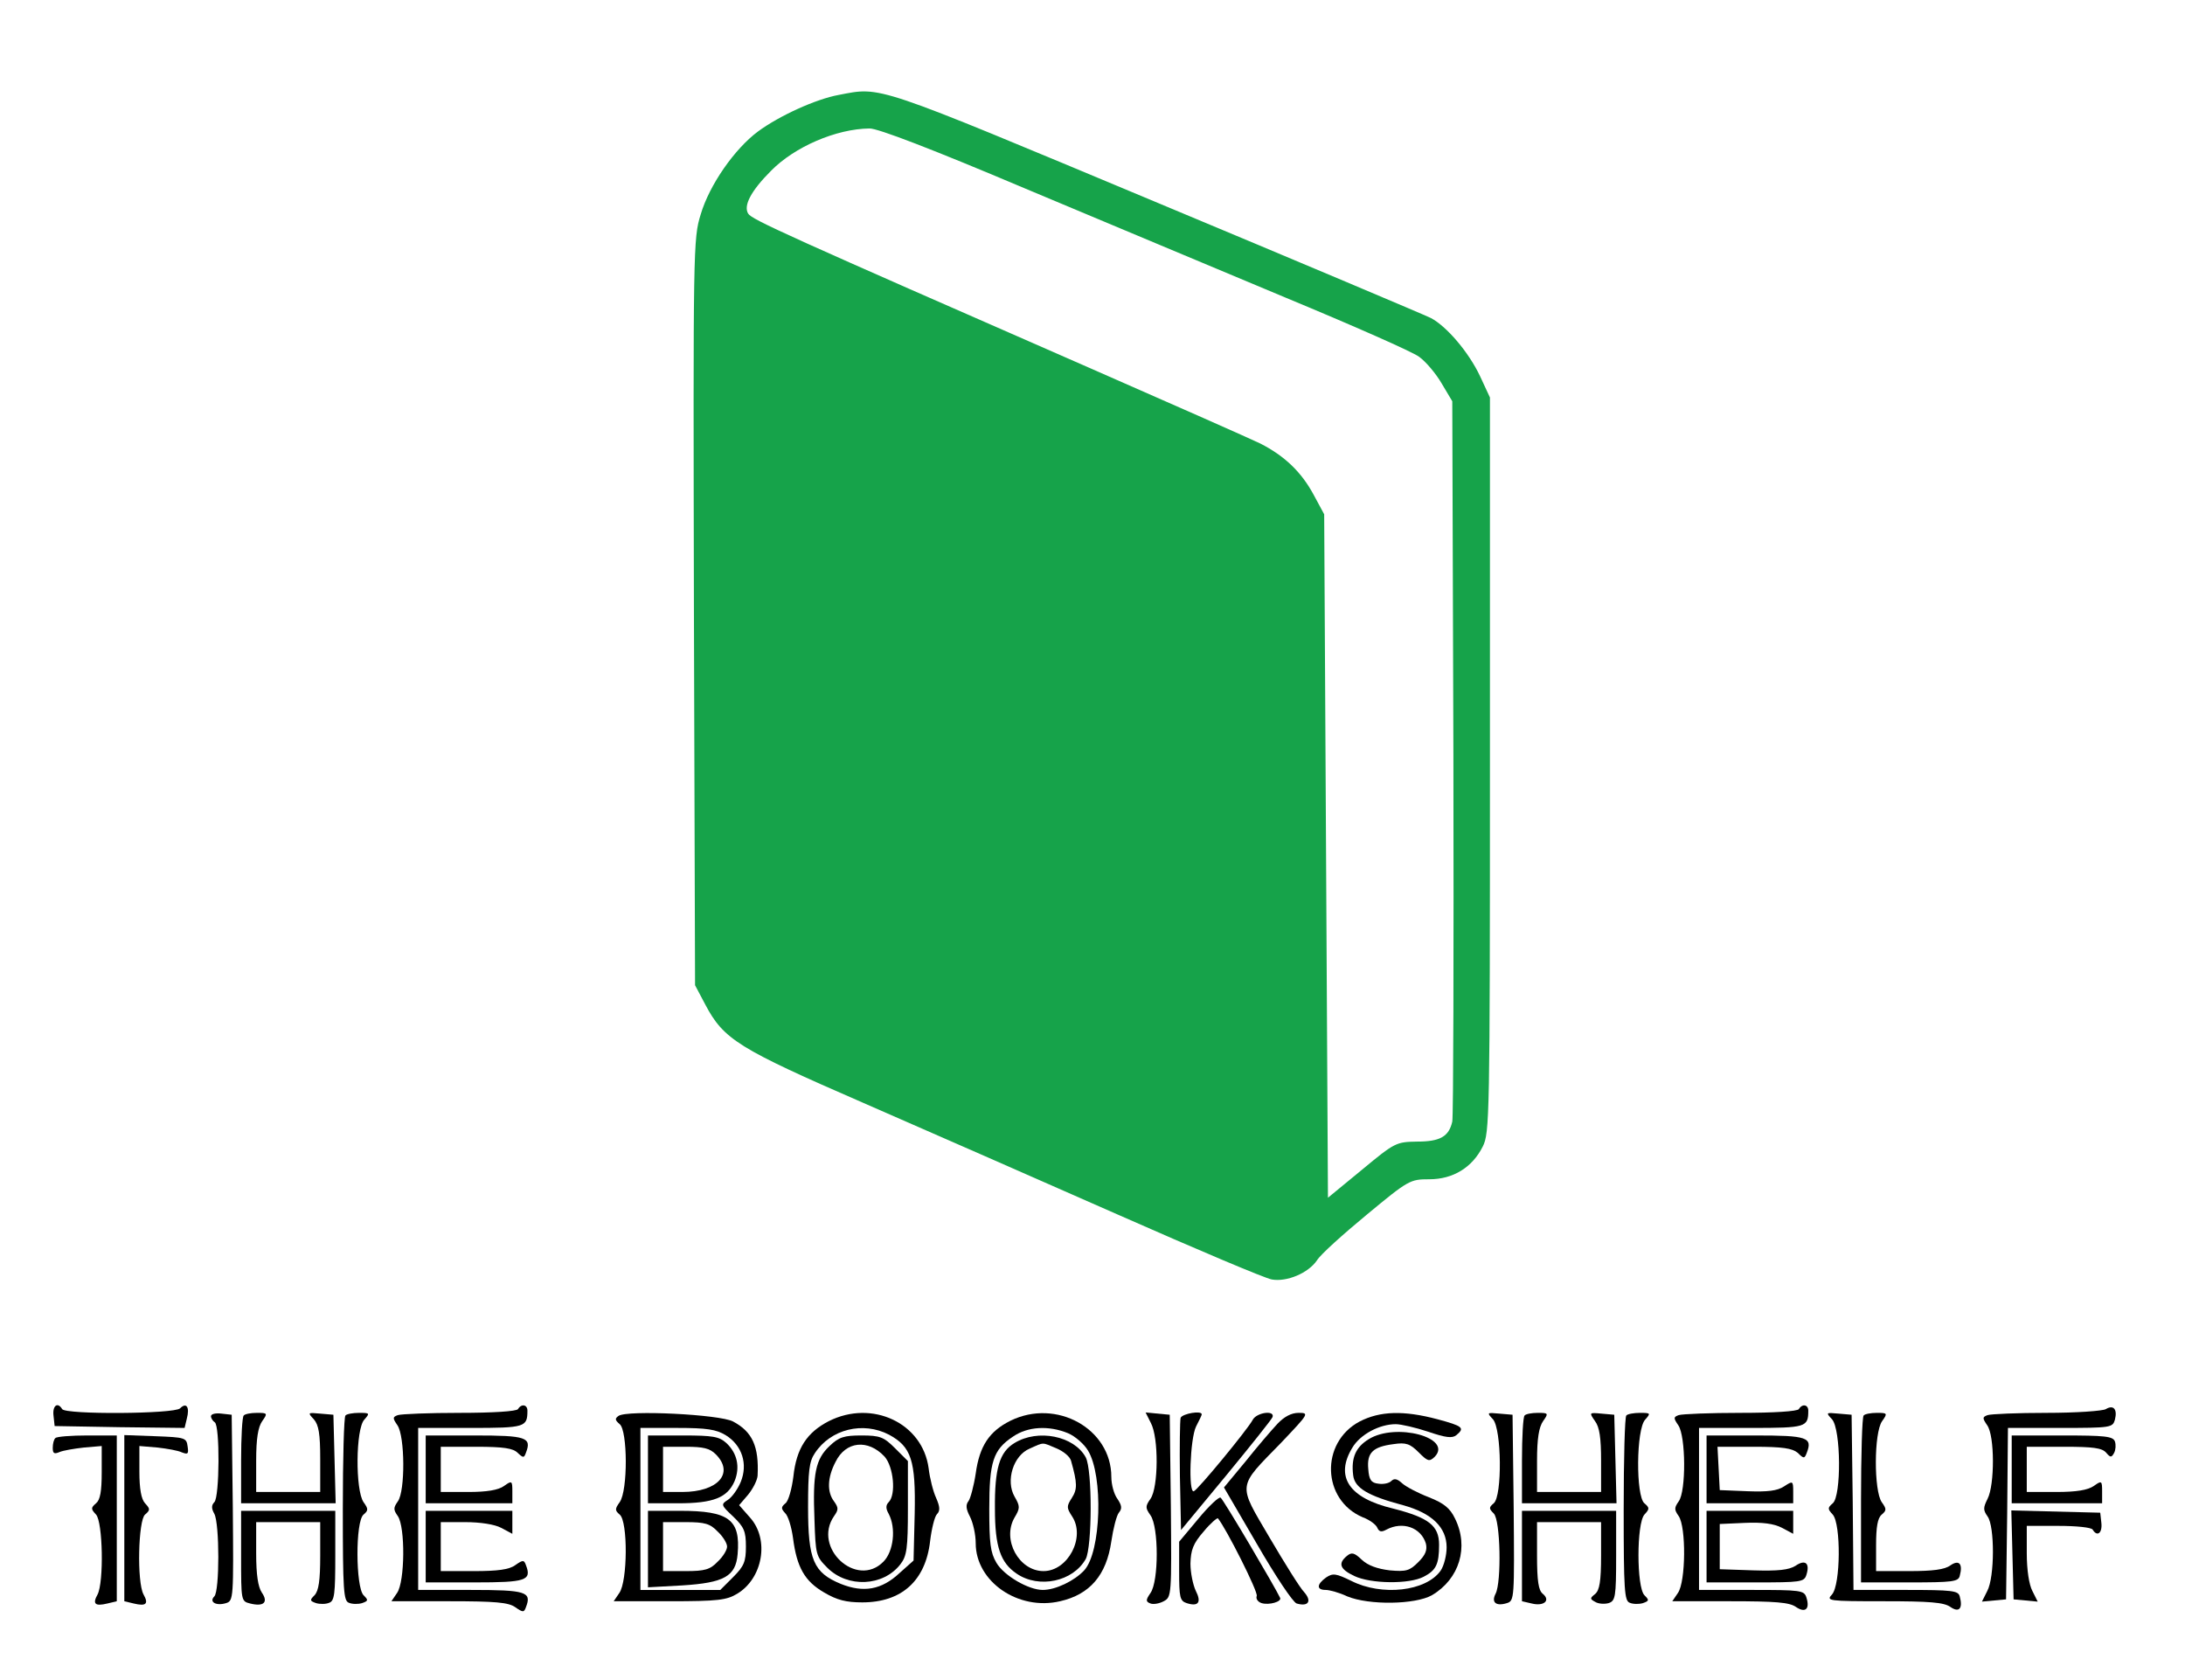 <?xml version="1.0" standalone="no"?>
<!DOCTYPE svg PUBLIC "-//W3C//DTD SVG 20010904//EN"
 "http://www.w3.org/TR/2001/REC-SVG-20010904/DTD/svg10.dtd">
<svg version="1.0" xmlns="http://www.w3.org/2000/svg"
 width="580pt" height="446pt" viewBox="0 0 580 446"
 preserveAspectRatio="xMidYMid meet">
<g transform="translate(0,446) scale(0.1,-0.1)"
fill="#000000" stroke="none">
<path fill="#16a34a" d="M2226 4208 c-60 -11 -157 -55 -214 -97 -62 -46 -129 -142 -152 -220
-20 -64 -20 -89 -18 -1056 l3 -990 27 -51 c49 -93 88 -117 419 -261 167 -73
473 -207 679 -298 206 -91 388 -168 406 -171 40 -7 97 17 120 51 9 15 69 69
132 121 111 92 115 94 166 94 63 0 114 31 142 87 18 36 19 76 19 1013 l0 975
-26 56 c-30 64 -89 133 -131 155 -16 8 -345 147 -733 309 -751 314 -724 305
-839 283z m492 -247 c208 -87 522 -219 697 -292 176 -73 335 -143 352 -156 18
-13 45 -45 60 -71 l28 -47 3 -945 c1 -520 0 -955 -3 -967 -9 -40 -33 -53 -93
-53 -56 -1 -59 -2 -147 -75 l-90 -74 -5 907 -5 907 -27 50 c-33 62 -78 105
-143 138 -27 13 -228 102 -445 197 -818 358 -904 397 -914 413 -13 21 7 60 61
114 62 63 172 111 261 112 21 1 169 -56 410 -158z"/>
<path d="M142 703 l3 -28 172 -3 173 -2 6 25 c8 30 -1 44 -18 27 -15 -15 -304
-17 -313 -2 -12 20 -26 9 -23 -17z"/>
<path d="M1375 720 c-4 -6 -66 -10 -155 -10 -81 0 -155 -3 -164 -6 -14 -5 -14
-8 -1 -27 20 -29 21 -175 1 -202 -12 -17 -12 -22 0 -39 20 -29 19 -174 -2
-204 l-15 -22 153 0 c123 0 158 -3 176 -16 20 -14 23 -14 28 0 16 41 1 46
-146 46 l-140 0 0 215 0 215 139 0 c145 0 151 2 151 46 0 16 -16 19 -25 4z"/>
<path d="M4775 720 c-4 -6 -66 -10 -155 -10 -81 0 -155 -3 -164 -6 -14 -5 -14
-8 -1 -27 20 -29 21 -175 1 -202 -12 -17 -12 -22 0 -39 20 -29 19 -174 -2
-204 l-15 -22 153 0 c121 0 158 -3 175 -15 25 -17 38 -6 28 25 -6 19 -15 20
-146 20 l-139 0 0 215 0 215 139 0 c145 0 151 2 151 46 0 16 -16 19 -25 4z"/>
<path d="M5590 720 c-8 -5 -79 -10 -157 -10 -78 0 -148 -3 -157 -6 -14 -5 -14
-8 -1 -27 20 -28 20 -158 1 -195 -12 -24 -12 -30 0 -47 19 -26 19 -161 -1
-198 l-14 -28 32 3 32 3 3 228 2 227 139 0 c135 0 139 1 145 22 7 28 -4 40
-24 28z"/>
<path d="M560 701 c0 -5 5 -13 10 -16 14 -8 13 -198 -1 -212 -8 -8 -8 -17 0
-31 14 -27 14 -205 0 -219 -15 -15 5 -26 31 -18 20 6 20 14 18 253 l-3 247
-27 3 c-16 2 -28 -1 -28 -7z"/>
<path d="M647 703 c-4 -3 -7 -57 -7 -120 l0 -113 125 0 126 0 -3 118 -3 117
-35 3 c-33 3 -34 3 -17 -15 13 -15 17 -38 17 -106 l0 -87 -85 0 -85 0 0 83 c0
59 5 89 16 105 15 21 14 22 -14 22 -16 0 -32 -3 -35 -7z"/>
<path d="M917 703 c-4 -3 -7 -115 -7 -249 0 -215 2 -243 16 -248 9 -4 25 -4
35 -1 17 6 17 8 4 21 -21 22 -22 196 0 214 13 11 13 15 0 33 -22 32 -21 194 2
219 15 17 15 18 -14 18 -16 0 -33 -3 -36 -7z"/>
<path d="M1642 702 c-10 -7 -10 -11 3 -22 21 -17 22 -176 0 -207 -13 -18 -13
-22 0 -33 22 -18 21 -177 -1 -208 l-15 -22 148 0 c129 0 152 3 180 20 68 41
86 144 34 202 l-29 33 24 28 c13 16 24 38 25 50 4 78 -14 117 -65 144 -35 19
-281 31 -304 15z m284 -51 c44 -27 60 -77 40 -125 -8 -19 -23 -40 -34 -47 -19
-12 -18 -14 14 -44 29 -28 34 -39 34 -80 0 -40 -5 -52 -34 -81 l-34 -34 -106
0 -106 0 0 215 0 215 98 0 c78 0 103 -4 128 -19z"/>
<path d="M1720 560 l0 -90 80 0 c94 0 131 15 150 59 15 37 7 74 -22 101 -19
17 -35 20 -115 20 l-93 0 0 -90z m180 40 c50 -50 6 -100 -89 -100 l-51 0 0 60
0 60 60 0 c47 0 64 -4 80 -20z"/>
<path d="M1720 349 l0 -102 91 5 c111 7 142 24 147 83 8 92 -23 115 -153 115
l-85 0 0 -101z m185 46 c14 -13 25 -31 25 -40 0 -9 -11 -27 -25 -40 -20 -21
-34 -25 -85 -25 l-60 0 0 65 0 65 60 0 c51 0 65 -4 85 -25z"/>
<path d="M2200 688 c-58 -30 -86 -72 -94 -147 -4 -32 -13 -65 -21 -71 -12 -10
-12 -14 -1 -26 8 -7 17 -37 21 -66 10 -78 31 -115 83 -145 34 -20 58 -26 101
-26 104 0 168 57 180 163 4 33 12 65 18 71 9 9 8 20 -2 43 -8 17 -17 53 -20
79 -16 120 -150 183 -265 125z m160 -36 c59 -32 71 -68 68 -210 l-3 -124 -37
-33 c-48 -45 -96 -53 -156 -29 -73 30 -87 64 -87 204 0 95 3 121 18 143 42 64
128 85 197 49z"/>
<path d="M2202 622 c-37 -35 -45 -72 -40 -196 3 -92 4 -97 34 -127 54 -54 148
-50 194 9 17 22 20 41 20 149 l0 125 -34 34 c-30 30 -40 34 -89 34 -46 0 -60
-4 -85 -28z m146 -28 c24 -27 31 -101 11 -121 -8 -8 -8 -17 0 -31 20 -38 13
-100 -14 -127 -71 -72 -189 37 -131 121 12 17 12 22 0 39 -19 25 -18 63 4 105
27 55 86 61 130 14z"/>
<path d="M2682 689 c-56 -28 -82 -67 -92 -140 -5 -33 -14 -66 -19 -73 -8 -10
-7 -21 4 -42 8 -16 15 -47 15 -70 0 -102 113 -180 224 -154 79 18 123 69 136
159 5 34 14 69 20 76 9 11 8 19 -4 37 -9 12 -16 38 -16 58 0 128 -146 209
-268 149z m153 -33 c19 -8 43 -29 53 -46 41 -67 35 -269 -10 -318 -26 -28 -76
-52 -110 -52 -38 0 -103 38 -123 72 -16 27 -19 52 -19 143 0 125 10 157 63
192 39 27 95 30 146 9z"/>
<path d="M2693 630 c-40 -24 -53 -68 -52 -175 0 -101 15 -143 58 -172 59 -40
149 -21 183 39 17 32 18 236 0 270 -31 57 -127 76 -189 38z m111 -14 c19 -8
36 -22 39 -33 17 -60 17 -76 2 -99 -14 -22 -14 -26 1 -49 36 -55 -11 -145 -76
-145 -65 0 -111 83 -77 142 15 25 15 30 0 56 -24 42 -3 109 40 127 40 18 32
17 71 1z"/>
<path d="M3055 683 c21 -39 20 -171 -1 -201 -14 -20 -14 -24 0 -44 22 -31 22
-175 0 -206 -13 -19 -13 -23 0 -28 8 -3 24 0 35 6 21 11 21 16 19 253 l-3 242
-32 3 -32 3 14 -28z"/>
<path d="M3134 697 c-2 -7 -3 -77 -2 -155 l3 -143 120 145 c65 79 121 149 123
155 6 19 -43 12 -53 -8 -14 -26 -145 -185 -156 -189 -15 -6 -10 140 6 172 8
15 15 30 15 32 0 11 -51 2 -56 -9z"/>
<path d="M3391 681 c-15 -16 -53 -60 -84 -99 l-58 -70 88 -151 c48 -83 95
-154 105 -157 31 -9 41 6 20 30 -11 11 -52 77 -92 145 -85 145 -87 131 31 252
73 77 75 79 46 79 -19 0 -38 -10 -56 -29z"/>
<path d="M3609 687 c-105 -56 -100 -208 8 -254 19 -7 36 -20 39 -28 5 -11 11
-12 24 -5 43 23 92 6 105 -37 4 -17 -1 -30 -20 -49 -23 -23 -32 -26 -76 -22
-33 4 -58 13 -74 28 -20 19 -27 21 -40 10 -24 -20 -18 -35 20 -53 44 -21 146
-22 184 -2 33 17 41 33 41 85 0 51 -28 72 -122 96 -118 28 -155 85 -108 162
21 35 72 62 115 62 14 0 53 -9 86 -20 47 -16 64 -18 75 -9 23 19 17 24 -50 42
-90 24 -153 22 -207 -6z"/>
<path d="M3963 693 c23 -26 25 -204 2 -223 -13 -11 -13 -14 0 -27 18 -17 21
-182 5 -213 -12 -23 1 -34 30 -25 20 6 20 14 18 253 l-3 247 -35 3 c-33 3 -34
3 -17 -15z"/>
<path d="M4047 703 c-4 -3 -7 -57 -7 -120 l0 -113 125 0 126 0 -3 118 -3 117
-34 3 c-33 3 -33 3 -17 -20 12 -16 16 -45 16 -105 l0 -83 -85 0 -85 0 0 83 c0
59 5 89 16 105 15 21 14 22 -14 22 -16 0 -32 -3 -35 -7z"/>
<path d="M4317 703 c-4 -3 -7 -115 -7 -249 0 -215 2 -243 16 -248 9 -4 25 -4
35 -1 17 6 17 8 4 21 -21 22 -21 190 0 214 14 15 14 18 0 30 -23 19 -22 196 2
222 15 17 15 18 -14 18 -16 0 -33 -3 -36 -7z"/>
<path d="M4863 693 c24 -27 25 -204 2 -223 -14 -12 -14 -15 0 -30 22 -25 21
-186 -2 -212 -16 -17 -11 -18 138 -18 121 0 159 -3 176 -15 23 -16 34 -5 25
28 -4 15 -19 17 -143 17 l-139 0 -2 233 -3 232 -35 3 c-33 3 -34 3 -17 -15z"/>
<path d="M4947 703 c-4 -3 -7 -105 -7 -225 l0 -218 129 0 c114 0 129 2 133 17
9 33 -2 44 -25 28 -15 -11 -47 -15 -109 -15 l-88 0 0 69 c0 48 4 72 15 81 13
11 13 15 0 33 -21 30 -21 184 1 215 15 21 14 22 -14 22 -16 0 -32 -3 -35 -7z"/>
<path d="M3633 640 c-34 -21 -47 -49 -41 -96 4 -33 38 -54 132 -79 77 -21 116
-59 116 -112 0 -21 -7 -49 -16 -62 -39 -55 -156 -68 -237 -27 -41 20 -49 21
-67 9 -25 -18 -26 -33 -1 -33 10 0 36 -7 57 -17 58 -24 181 -22 225 3 73 43
99 128 61 204 -13 27 -29 40 -69 56 -29 11 -61 28 -71 37 -13 12 -21 14 -29 6
-6 -6 -21 -9 -34 -7 -19 2 -25 10 -27 39 -4 43 12 59 67 66 33 5 44 1 67 -22
24 -24 28 -25 42 -12 50 51 -103 92 -175 47z"/>
<path d="M147 643 c-4 -3 -7 -15 -7 -26 0 -15 4 -17 18 -11 9 4 38 9 65 12
l47 4 0 -70 c0 -50 -4 -73 -15 -82 -14 -12 -14 -15 0 -30 18 -20 21 -179 4
-212 -14 -25 -7 -32 26 -24 l25 6 0 220 0 220 -78 0 c-43 0 -82 -3 -85 -7z"/>
<path d="M330 431 l0 -221 25 -6 c33 -8 40 -1 26 24 -18 33 -14 197 4 212 14
12 14 15 0 30 -10 11 -15 38 -15 84 l0 68 48 -4 c26 -3 55 -8 65 -13 16 -6 18
-4 15 16 -3 23 -7 24 -85 27 l-83 3 0 -220z"/>
<path d="M1130 560 l0 -90 115 0 115 0 0 31 c0 29 -1 30 -22 15 -15 -11 -46
-16 -95 -16 l-73 0 0 60 0 60 94 0 c73 0 98 -4 110 -16 15 -14 17 -14 22 0 16
41 1 46 -136 46 l-130 0 0 -90z"/>
<path d="M4530 560 l0 -90 115 0 115 0 0 30 c0 30 -1 30 -24 15 -18 -12 -44
-15 -97 -13 l-74 3 -3 58 -3 57 97 0 c76 0 101 -4 116 -16 16 -16 18 -16 24 0
16 41 1 46 -136 46 l-130 0 0 -90z"/>
<path d="M5340 560 l0 -90 120 0 120 0 0 31 c0 29 -1 30 -22 15 -16 -11 -46
-16 -100 -16 l-78 0 0 60 0 60 99 0 c77 0 101 -3 112 -16 11 -13 14 -13 21 0
4 8 5 21 2 30 -5 14 -27 16 -140 16 l-134 0 0 -90z"/>
<path d="M3181 429 l-51 -61 0 -78 c0 -70 2 -79 20 -85 31 -10 40 2 24 33 -7
15 -14 47 -14 72 1 36 7 53 35 85 18 22 36 37 38 35 22 -27 107 -195 103 -206
-3 -7 3 -16 13 -19 20 -6 54 4 49 14 -13 28 -151 262 -158 266 -4 3 -31 -22
-59 -56z"/>
<path d="M640 330 c0 -119 0 -120 24 -126 36 -9 49 3 31 29 -10 15 -15 47 -15
104 l0 83 85 0 85 0 0 -89 c0 -66 -4 -93 -15 -105 -13 -13 -13 -15 4 -21 10
-3 26 -3 35 1 14 5 16 24 16 125 l0 119 -125 0 -125 0 0 -120z"/>
<path d="M1130 355 l0 -95 130 0 c136 0 152 5 136 46 -5 14 -8 14 -28 0 -16
-12 -47 -16 -110 -16 l-88 0 0 65 0 65 65 0 c40 0 78 -6 95 -15 l30 -16 0 31
0 30 -115 0 -115 0 0 -95z"/>
<path d="M4040 330 l0 -120 26 -6 c32 -8 51 8 29 26 -11 9 -15 33 -15 101 l0
89 85 0 85 0 0 -89 c0 -68 -4 -92 -16 -102 -14 -11 -14 -13 1 -21 8 -5 24 -6
35 -3 18 6 20 16 20 126 l0 119 -125 0 -125 0 0 -120z"/>
<path d="M4530 355 l0 -95 129 0 c121 0 130 1 136 20 10 31 -3 42 -29 24 -18
-11 -46 -14 -112 -12 l-89 3 0 60 0 60 67 3 c46 2 77 -2 98 -13 l30 -16 0 31
0 30 -115 0 -115 0 0 -95z"/>
<path d="M5342 333 l3 -118 32 -3 32 -3 -14 28 c-9 17 -15 56 -15 101 l0 72
84 0 c47 0 88 -4 91 -10 12 -20 26 -9 23 18 l-3 27 -118 3 -118 3 3 -118z"/>
</g>
</svg>
